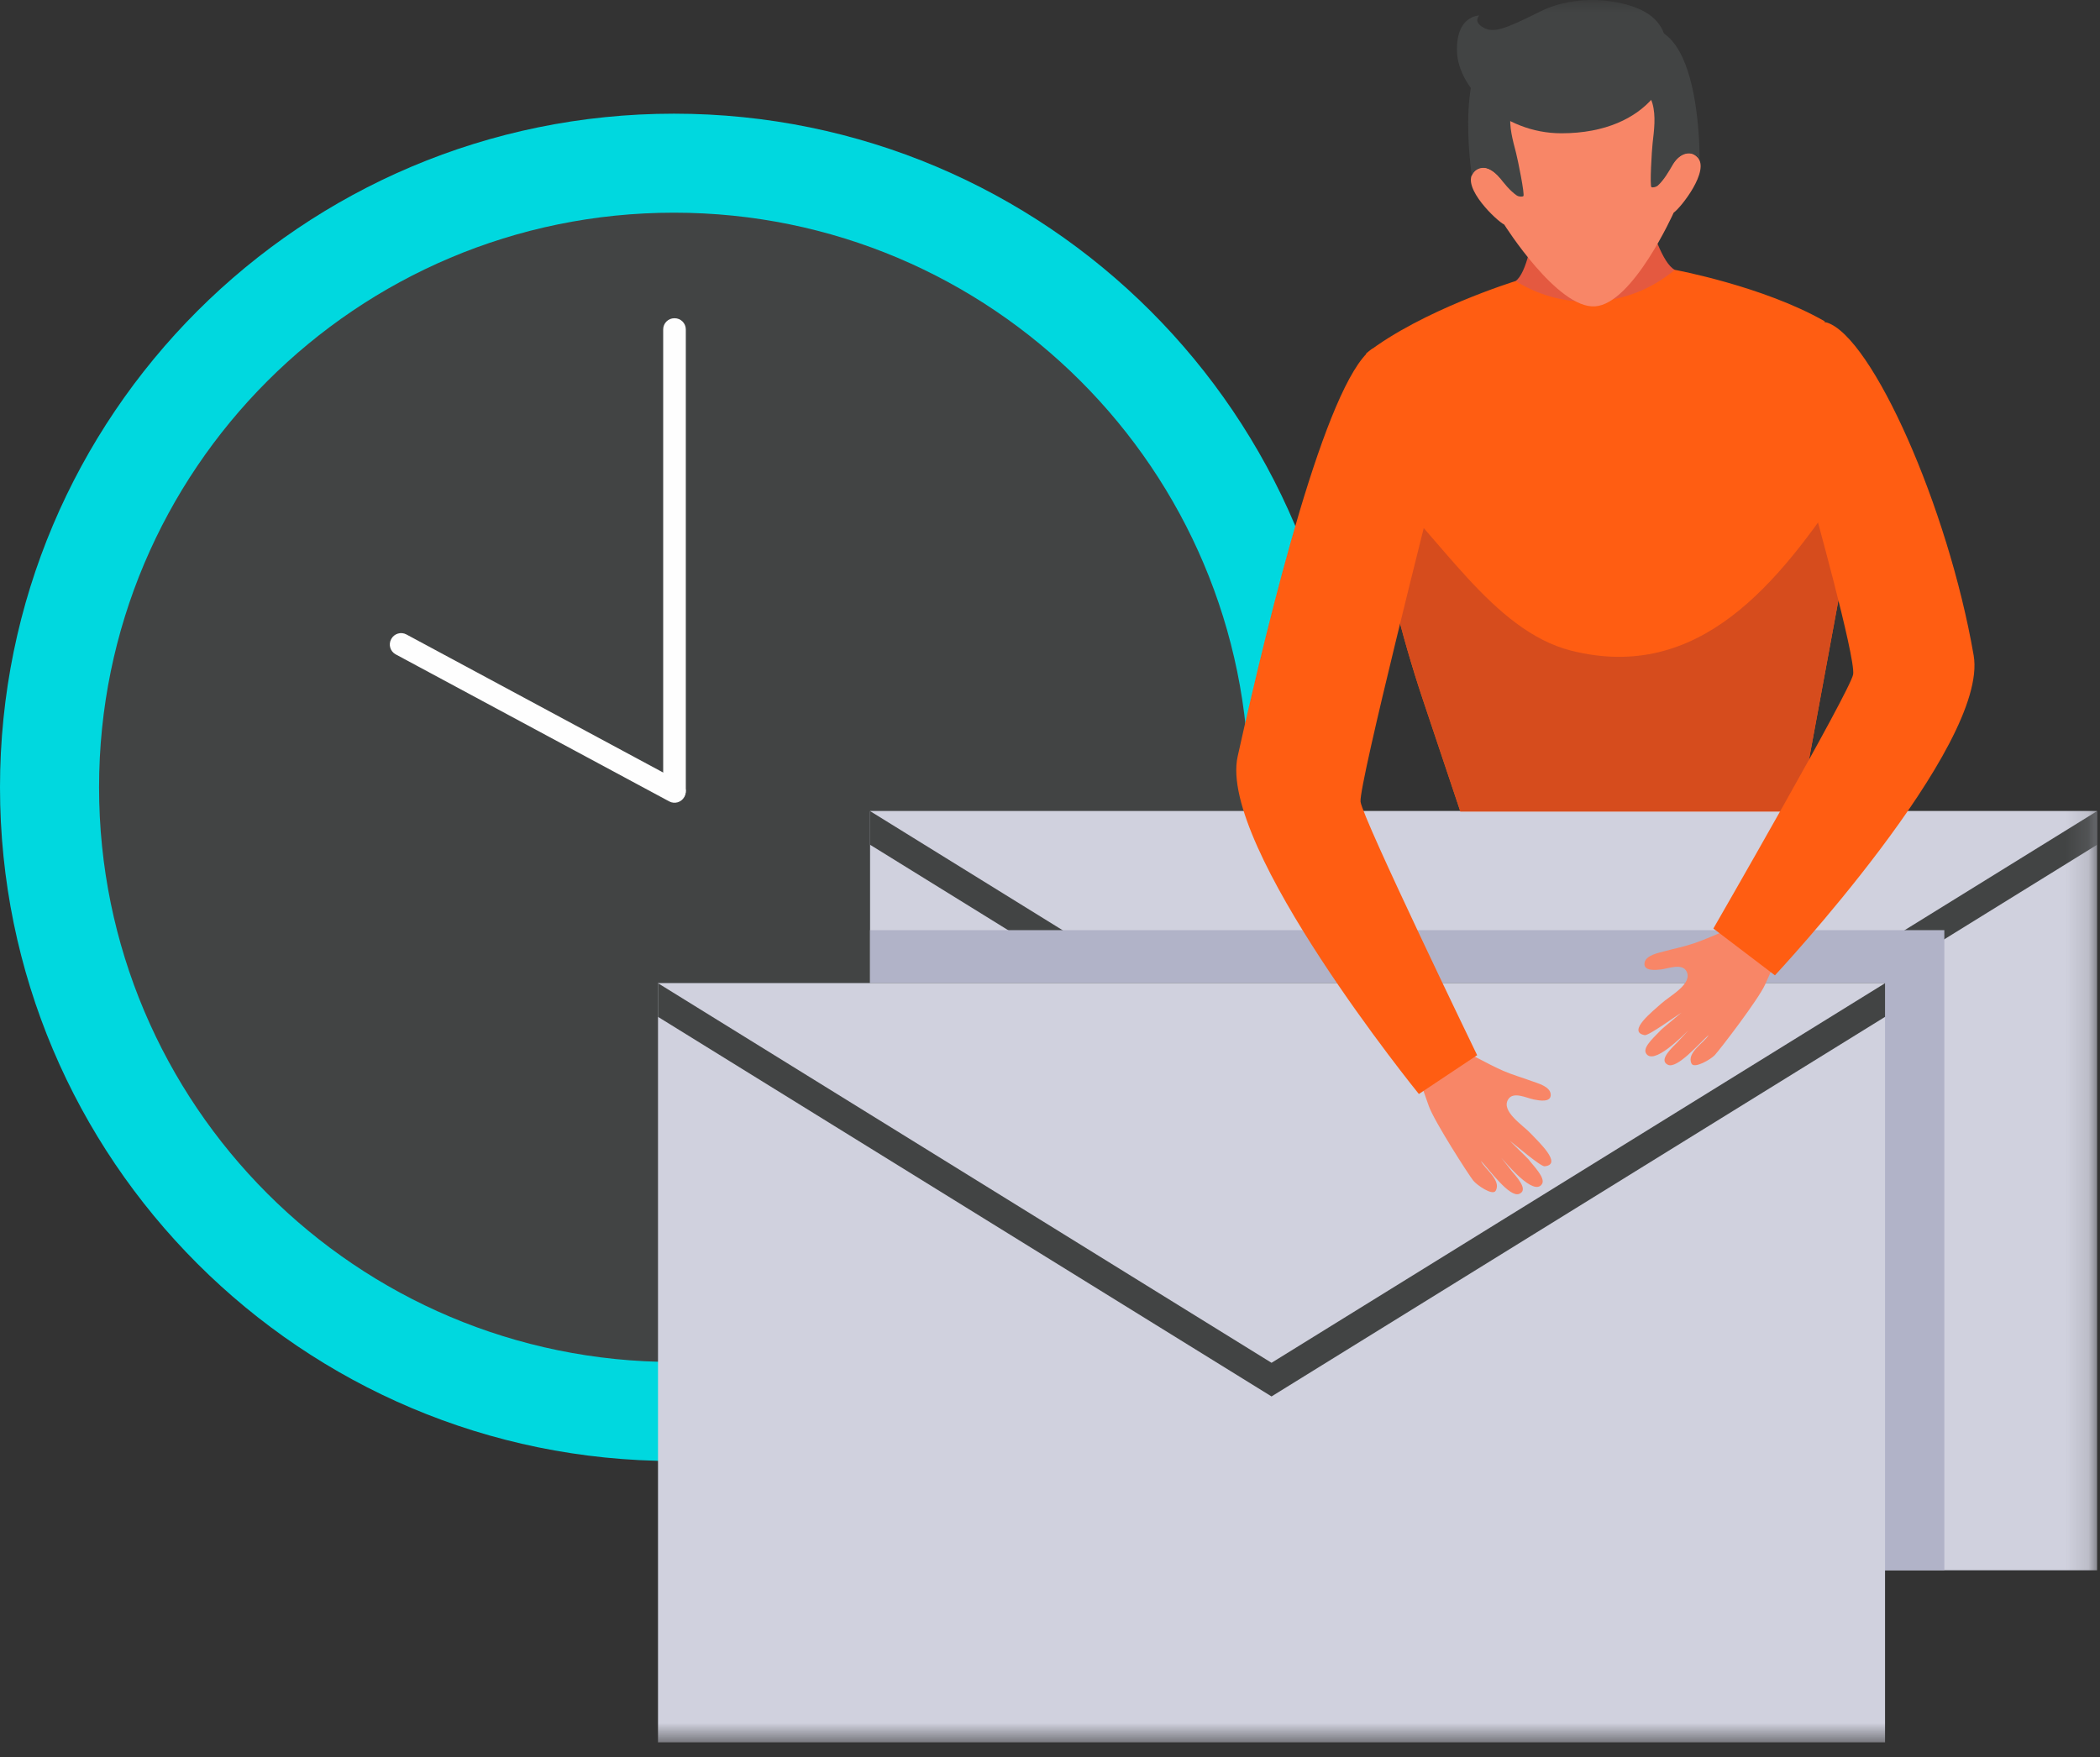 <?xml version="1.0" encoding="UTF-8"?>
<svg width="92px" height="77px" viewBox="0 0 92 77" version="1.1" xmlns="http://www.w3.org/2000/svg" xmlns:xlink="http://www.w3.org/1999/xlink">
    <rect x="0" y="0" width="92" height="77" fill="#333333" stroke="none"/>
    <title>38357CBE-CA69-4964-A7F3-12880DD13032</title>
    <defs>
        <polygon id="path-1" points="0 76.344 91.873 76.344 91.873 -0 0 -0"></polygon>
    </defs>
    <g id="Page-1" stroke="none" stroke-width="1" fill="none" fill-rule="evenodd">
        <g id="SERVICES" transform="translate(-170, -1076)">
            <g id="Group-28" transform="translate(170, 1076)">
                <path d="M59.051,34.498 C59.051,50.8 45.833,64.016 29.526,64.016 C13.219,64.016 0,50.8 0,34.498 C0,18.197 13.219,4.981 29.526,4.981 C45.833,4.981 59.051,18.197 59.051,34.498" id="Fill-1" fill="#00D8DF"></path>
                <path d="M54.713,34.498 C54.713,48.404 43.437,59.677 29.526,59.677 C15.616,59.677 4.34,48.404 4.34,34.498 C4.34,20.592 15.616,9.319 29.526,9.319 C43.437,9.319 54.713,20.592 54.713,34.498" id="Fill-3" fill="#424444"></path>
                <path d="M29.555,35.131 L29.545,35.131 C29.273,35.131 29.054,34.911 29.054,34.64 L29.054,14.433 C29.054,14.163 29.273,13.944 29.545,13.944 L29.555,13.944 C29.825,13.944 30.045,14.163 30.045,14.433 L30.045,34.64 C30.045,34.911 29.825,35.131 29.555,35.131" id="Fill-5" fill="#FEFEFE"></path>
                <path d="M29.986,34.908 L29.982,34.916 C29.852,35.154 29.556,35.244 29.317,35.114 L17.335,28.672 C17.096,28.543 17.008,28.246 17.136,28.008 L17.141,27.998 C17.27,27.76 17.568,27.671 17.806,27.8 L29.787,34.244 C30.026,34.372 30.114,34.669 29.986,34.908" id="Fill-7" fill="#FEFEFE"></path>
                <mask id="mask-2" fill="white">
                    <use xlink:href="#path-1"></use>
                </mask>
                <g id="Clip-10"></g>
                <polygon id="Fill-9" fill="#D0D1DE" mask="url(#mask-2)" points="38.117 68.804 91.873 68.804 91.873 35.54 38.117 35.54"></polygon>
                <polygon id="Fill-11" fill="#424444" mask="url(#mask-2)" points="64.995 53.646 91.873 37.014 91.873 35.539 38.117 35.539 38.117 37.014"></polygon>
                <polygon id="Fill-12" fill="#D0D1DE" mask="url(#mask-2)" points="64.995 52.171 38.117 35.539 91.873 35.539"></polygon>
                <polygon id="Fill-13" fill="#B1B3C8" mask="url(#mask-2)" points="38.117 68.803 85.18 68.803 85.18 42.23 85.18 40.756 38.117 40.756"></polygon>
                <polygon id="Fill-14" fill="#D0D1DE" mask="url(#mask-2)" points="28.827 76.344 82.583 76.344 82.583 43.08 28.827 43.08"></polygon>
                <polygon id="Fill-15" fill="#424444" mask="url(#mask-2)" points="55.705 61.187 82.583 44.555 82.583 43.081 28.827 43.081 28.827 44.555"></polygon>
                <polygon id="Fill-16" fill="#D0D1DE" mask="url(#mask-2)" points="55.705 59.713 28.827 43.081 82.583 43.081"></polygon>
                <path d="M67.545,6.333 L69.472,6.198 L71.398,6.062 C71.398,6.062 72.322,11.269 73.371,11.823 C73.371,11.823 75.048,17.934 70.322,18.267 C64.602,18.669 66.399,12.314 66.399,12.314 C67.36,11.619 67.545,6.333 67.545,6.333" id="Fill-17" fill="#E45940" mask="url(#mask-2)"></path>
                <path d="M78.832,35.556 L80.922,24.229 C80.632,19.117 79.934,14.075 79.934,14.075 C77.255,12.541 73.372,11.823 73.372,11.823 L73.337,11.85 C71.382,13.477 68.606,13.674 66.441,12.34 L66.399,12.314 C66.399,12.314 62.296,13.585 59.859,15.479 C59.859,15.479 59.562,18.387 60.175,21.933 C60.683,24.876 61.376,27.784 62.323,30.617 L63.977,35.556 L78.832,35.556 Z" id="Fill-18" fill="#FF5D12" mask="url(#mask-2)"></path>
                <path d="M78.832,35.556 L80.922,24.229 C80.861,23.164 80.848,22.121 80.862,21.133 C77.909,25.578 74.432,29.926 68.825,28.507 C65.369,27.632 63.031,23.402 60.512,21.218 C60.327,21.058 60.145,20.907 59.964,20.753 C60.051,21.2 60.137,21.669 60.218,22.153 C60.698,25.031 61.404,27.87 62.331,30.638 L63.977,35.556 L78.832,35.556 Z" id="Fill-19" fill="#D64C1D" mask="url(#mask-2)"></path>
                <path d="M64.534,7.577 C65.025,6.926 65.731,7.815 65.731,7.815 C65.731,7.815 64.606,4.407 65.38,2.824 C66.154,1.24 69.067,1.84 69.067,1.84 C69.067,1.84 71.866,0.838 72.855,2.298 C73.843,3.757 73.206,7.288 73.206,7.288 C73.206,7.288 73.782,6.309 74.359,6.886 C74.936,7.462 73.63,9.11 73.323,9.318 C73.323,9.318 71.538,13.306 69.883,13.423 C68.227,13.54 65.9,9.84 65.9,9.84 C65.567,9.677 64.043,8.228 64.534,7.577" id="Fill-20" fill="#F88667" mask="url(#mask-2)"></path>
                <path d="M69.882,3.164 C69.882,3.164 72.072,3.392 72.394,4.536 C72.55,5.092 72.464,5.712 72.4,6.275 C72.365,6.573 72.269,8.169 72.35,8.201 C72.429,8.232 72.572,8.183 72.627,8.133 C72.903,7.881 73.108,7.518 73.294,7.198 C73.664,6.569 74.262,6.627 74.458,6.996 C74.458,6.996 74.538,1.268 72.14,1.235 C69.744,1.203 69.882,3.164 69.882,3.164" id="Fill-21" fill="#424444" mask="url(#mask-2)"></path>
                <path d="M68.475,3.263 C68.475,3.263 66.339,3.796 66.18,4.974 C66.103,5.546 66.274,6.147 66.417,6.696 C66.493,6.987 66.812,8.551 66.737,8.595 C66.664,8.638 66.515,8.609 66.453,8.568 C66.144,8.357 65.891,8.026 65.661,7.737 C65.206,7.163 64.623,7.306 64.481,7.698 C64.481,7.698 63.599,2.038 65.967,1.67 C68.337,1.302 68.475,3.263 68.475,3.263" id="Fill-22" fill="#424444" mask="url(#mask-2)"></path>
                <path d="M74.854,45.352 C74.679,45.676 73.87,46.126 74.105,46.603 C74.222,46.843 74.954,46.417 75.123,46.232 C75.362,45.972 77.04,43.785 77.329,43.138 C77.555,42.631 77.77,42.136 78.014,41.675 C77.499,41.31 77.038,40.854 76.623,40.359 C75.833,40.647 74.986,41.066 74.21,41.334 C73.796,41.477 73.344,41.564 72.924,41.68 C72.658,41.755 72.099,41.85 72.046,42.192 C71.989,42.569 72.55,42.503 72.772,42.477 C73.092,42.44 73.694,42.187 73.888,42.566 C74.167,43.115 73.138,43.643 72.779,43.973 C72.447,44.279 71.243,45.207 72.055,45.357 C72.226,45.388 73.47,44.484 73.664,44.368 C73.622,44.413 72.817,45.072 72.776,45.118 C72.562,45.363 71.959,45.857 72.104,46.138 C72.414,46.74 73.765,45.332 73.969,45.147 C73.972,45.145 73.451,45.705 73.453,45.702 C73.019,46.122 72.738,46.482 73.061,46.651 C73.469,46.865 74.453,45.7 74.854,45.352" id="Fill-23" fill="#F88667" mask="url(#mask-2)"></path>
                <path d="M75.062,40.685 L77.759,42.736 C77.759,42.736 87.151,32.684 86.465,28.716 C85.339,22.199 82.013,14.768 80.039,14.134 C79.221,13.871 78.284,17.197 79.373,21.901 C79.373,21.901 81.307,28.827 81.185,29.55 C81.062,30.274 75.062,40.685 75.062,40.685" id="Fill-24" fill="#FF5D12" mask="url(#mask-2)"></path>
                <path d="M64.879,50.868 C65.026,51.205 65.795,51.72 65.523,52.178 C65.387,52.406 64.692,51.921 64.539,51.725 C64.321,51.446 62.829,49.127 62.594,48.459 C62.41,47.936 62.238,47.424 62.031,46.945 C62.575,46.623 63.071,46.207 63.525,45.749 C64.288,46.099 65.099,46.587 65.85,46.917 C66.252,47.094 66.694,47.217 67.103,47.369 C67.362,47.464 67.913,47.604 67.936,47.95 C67.963,48.33 67.408,48.218 67.19,48.174 C66.874,48.111 66.294,47.809 66.072,48.172 C65.747,48.697 66.73,49.307 67.06,49.665 C67.366,49.997 68.489,51.022 67.668,51.103 C67.495,51.12 66.328,50.118 66.147,49.986 C66.184,50.034 66.933,50.757 66.969,50.806 C67.162,51.068 67.722,51.61 67.555,51.878 C67.197,52.451 65.966,50.939 65.777,50.738 C65.775,50.734 66.247,51.335 66.245,51.333 C66.644,51.786 66.895,52.168 66.558,52.311 C66.135,52.49 65.249,51.249 64.879,50.868" id="Fill-25" fill="#F88667" mask="url(#mask-2)"></path>
                <path d="M64.713,46.235 L62.16,47.935 C62.16,47.935 53.347,37.076 54.221,33.145 C55.656,26.695 58.096,16.827 60.069,15.316 C60.752,14.794 62.944,18.93 62.782,21.515 C62.782,21.515 59.517,34.401 59.605,35.128 C59.691,35.857 64.713,46.235 64.713,46.235" id="Fill-26" fill="#FF5D12" mask="url(#mask-2)"></path>
                <path d="M72.977,1.919 C72.977,1.919 73.025,1.044 72.028,0.502 C71.034,-0.04 69.051,-0.284 67.481,0.502 C65.911,1.286 65.434,1.463 64.976,1.202 C64.519,0.94 64.807,0.68 64.807,0.68 C64.807,0.68 63.779,0.67 63.83,2.264 C63.88,3.859 65.841,5.84 68.403,5.84 C72.316,5.84 73.582,3.105 72.977,1.919" id="Fill-27" fill="#424444" mask="url(#mask-2)"></path>
            </g>
        </g>
    </g>
</svg>